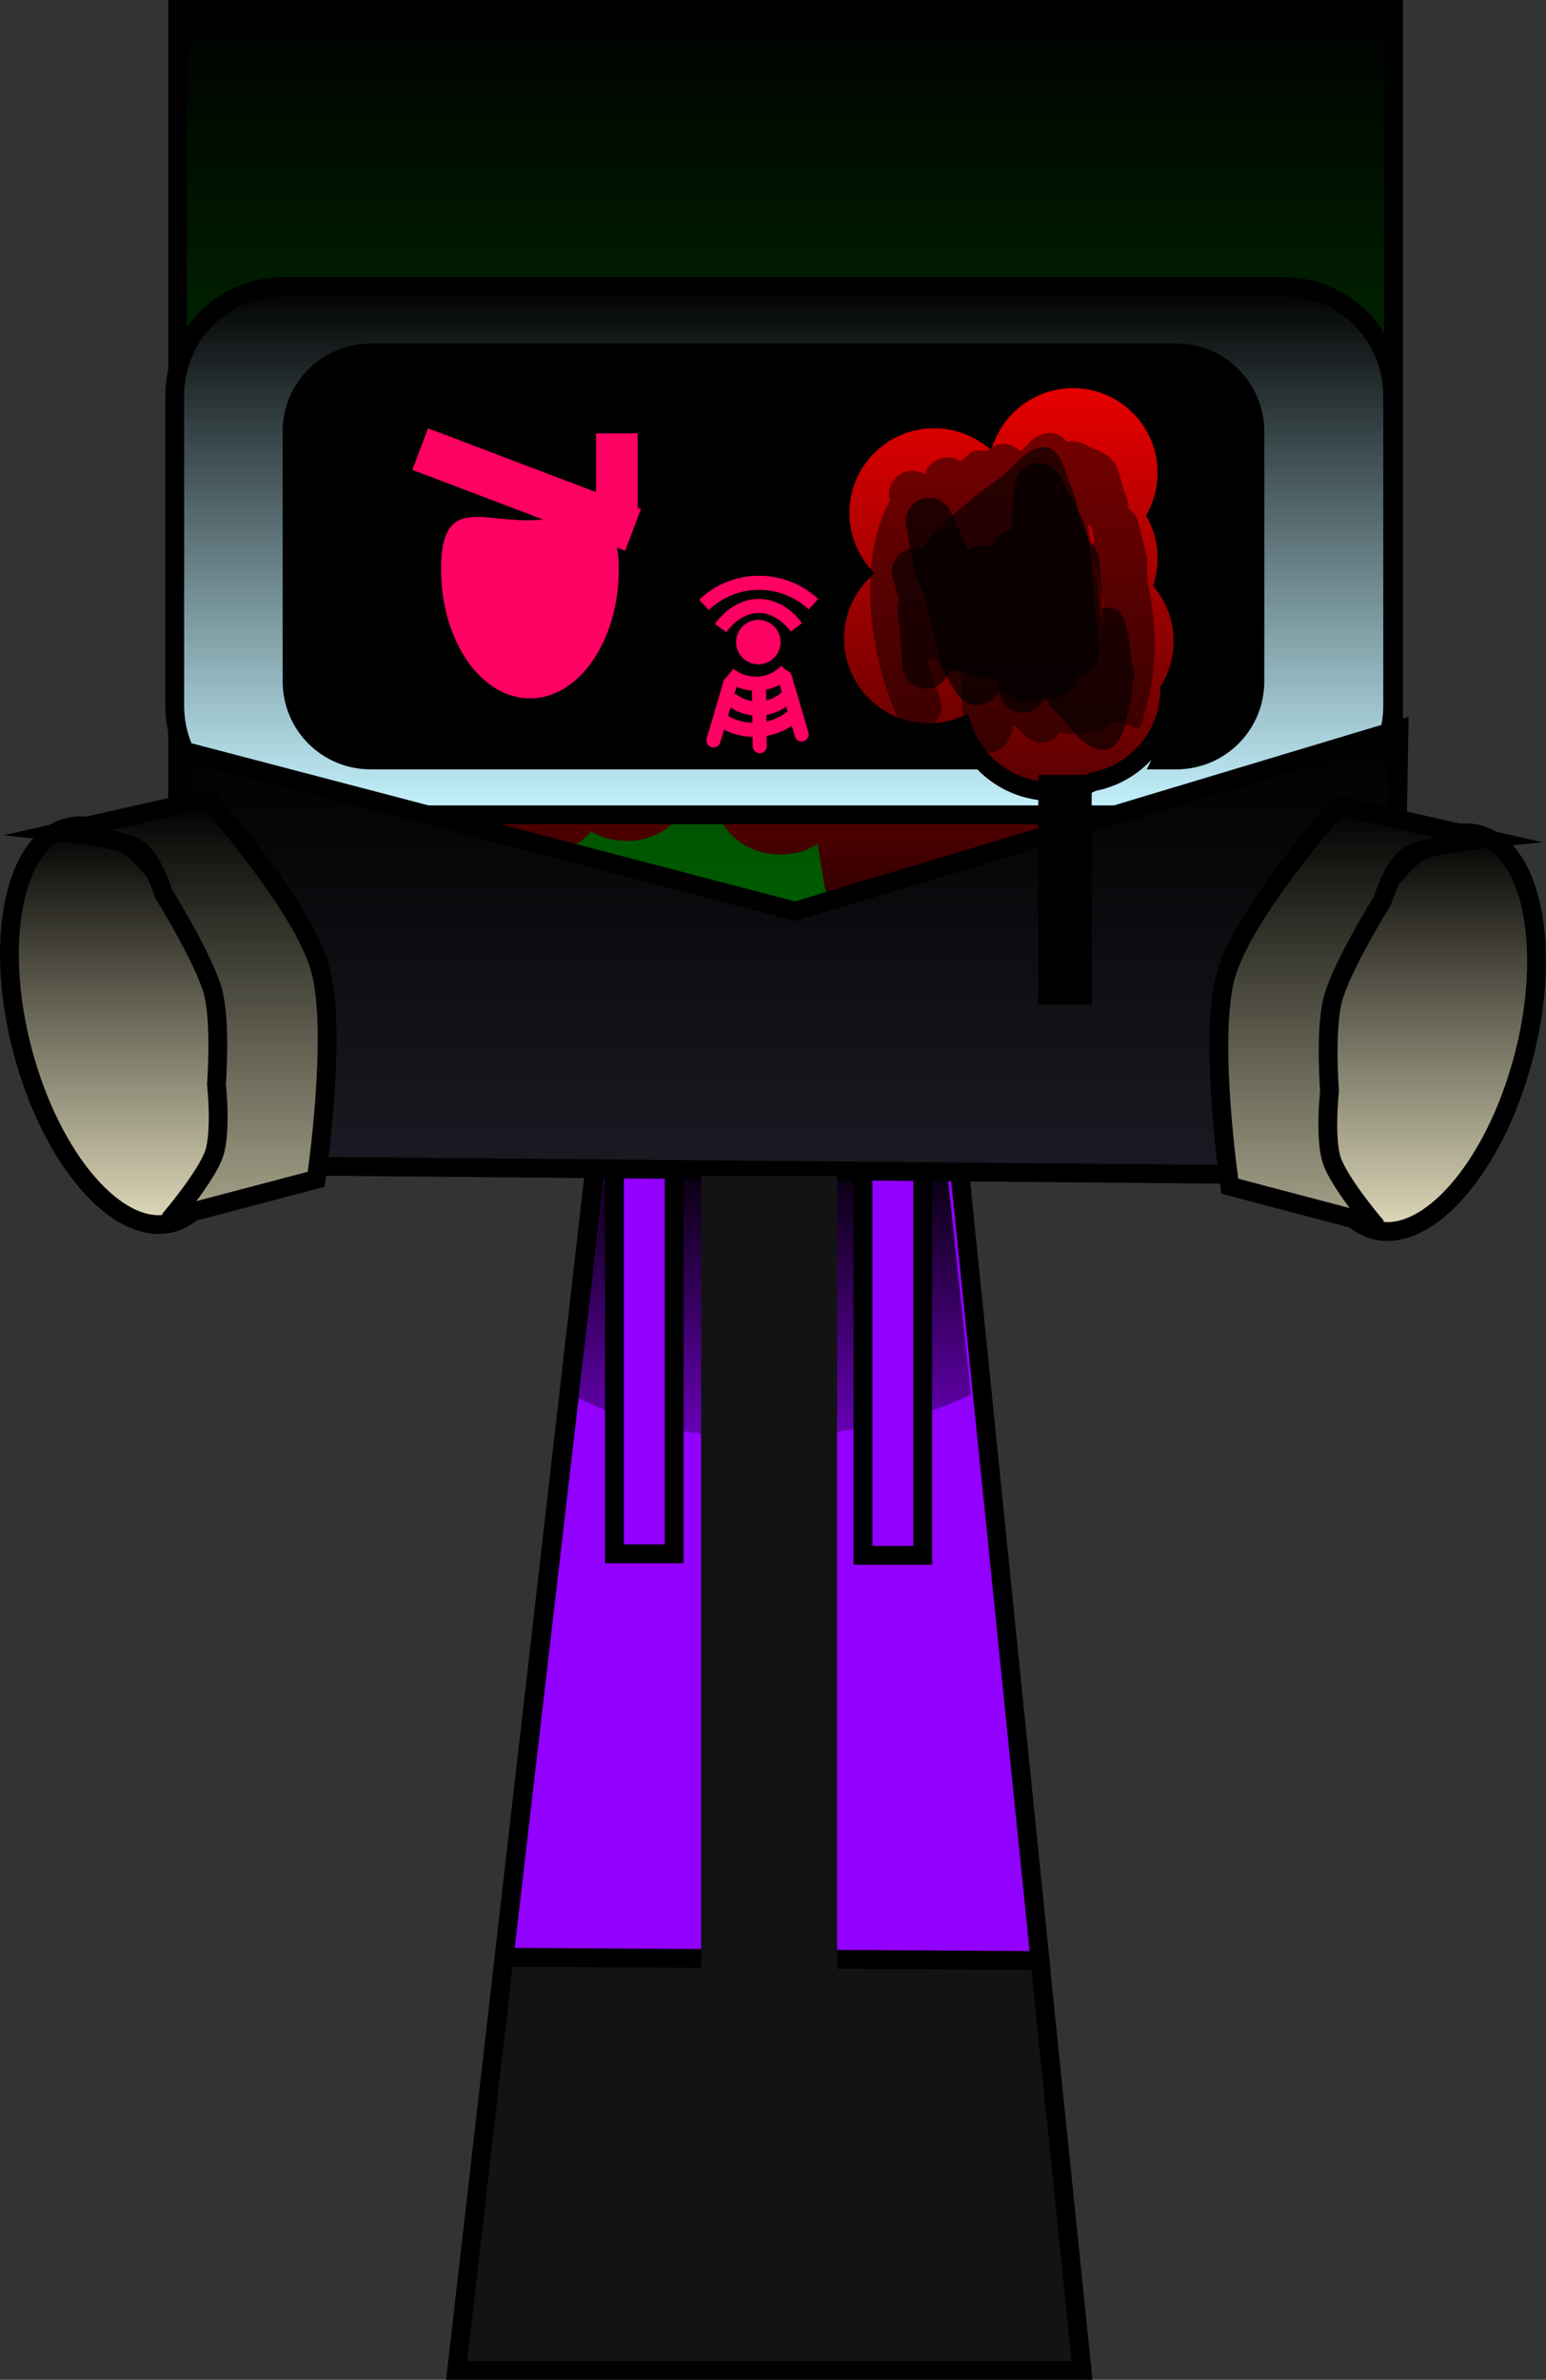 <svg version="1.1" xmlns="http://www.w3.org/2000/svg" xmlns:xlink="http://www.w3.org/1999/xlink" width="164.389" height="253.007" viewBox="0,0,164.389,253.007"><rect x="0" y="0" width="164.389" height="253.007" fill="#333333" stroke="none"/><defs><linearGradient x1="240.56" y1="177.643" x2="240.56" y2="208.271" gradientUnits="userSpaceOnUse" id="color-1"><stop offset="0" stop-color="#000000"/><stop offset="1" stop-color="#6700b5"/></linearGradient><linearGradient x1="241.719" y1="56.493" x2="241.719" y2="177.597" gradientUnits="userSpaceOnUse" id="color-2"><stop offset="0" stop-color="#000000"/><stop offset="1" stop-color="#007500"/></linearGradient><linearGradient x1="243.056" y1="89.515" x2="243.056" y2="166.23" gradientUnits="userSpaceOnUse" id="color-3"><stop offset="0" stop-color="#ff0000"/><stop offset="1" stop-color="#000000"/></linearGradient><linearGradient x1="241.527" y1="85.948" x2="241.527" y2="142.121" gradientUnits="userSpaceOnUse" id="color-4"><stop offset="0" stop-color="#000000"/><stop offset="1" stop-color="#c5f4ff"/></linearGradient><linearGradient x1="242.169" y1="133.042" x2="242.169" y2="180.495" gradientUnits="userSpaceOnUse" id="color-5"><stop offset="0" stop-color="#000000"/><stop offset="1" stop-color="#1a1a23"/></linearGradient><linearGradient x1="170.896" y1="143.292" x2="170.896" y2="185.684" gradientUnits="userSpaceOnUse" id="color-6"><stop offset="0" stop-color="#000000"/><stop offset="1" stop-color="#dfdaba"/></linearGradient><linearGradient x1="178.86" y1="140.418" x2="178.86" y2="184.921" gradientUnits="userSpaceOnUse" id="color-7"><stop offset="0" stop-color="#000000"/><stop offset="1" stop-color="#a6a38a"/></linearGradient><linearGradient x1="309.882" y1="144.03" x2="309.882" y2="186.422" gradientUnits="userSpaceOnUse" id="color-8"><stop offset="0" stop-color="#000000"/><stop offset="1" stop-color="#dfdaba"/></linearGradient><linearGradient x1="301.918" y1="141.155" x2="301.918" y2="185.659" gradientUnits="userSpaceOnUse" id="color-9"><stop offset="0" stop-color="#000000"/><stop offset="1" stop-color="#a6a38a"/></linearGradient></defs><g transform="translate(-158.195,-55.493)"><g data-paper-data="{&quot;isPaintingLayer&quot;:true}" fill-rule="nonzero" stroke-linejoin="miter" stroke-miterlimit="10" stroke-dasharray="" stroke-dashoffset="0" style="mix-blend-mode: normal"><path d="" fill-opacity="0.01" fill="#000000" stroke="none" stroke-width="0" stroke-linecap="butt"/><path d="M206.75,307.5l15.143,-131.842l37.783,-0.158l13.574,132z" fill="#131313" stroke="#000000" stroke-width="2" stroke-linecap="butt"/><path d="M211.802,263.577l10.208,-87.781l37.783,-0.158l8.992,88.292z" fill="#9200ff" stroke="#000000" stroke-width="2" stroke-linecap="butt"/><path d="M219.7,204.113l3.121,-26.328l35.831,-0.142l2.767,26.106c0,0 -7.515,4.196 -21.559,4.51c-12.485,0.279 -20.16,-4.146 -20.16,-4.146z" fill="url(#color-1)" stroke="#000000" stroke-width="0" stroke-linecap="butt"/><path d="M252.617,176.656h-25.11" fill="none" stroke="#000000" stroke-width="2" stroke-linecap="round"/><path d="" fill="#007500" stroke="#000000" stroke-width="2" stroke-linecap="butt"/><path d="M223.532,220.696v-42.472h6.351v42.472z" fill="#9200ff" stroke="#000000" stroke-width="2" stroke-linecap="butt"/><path d="M249.957,220.844v-42.472h6.351v42.472z" fill="#9200ff" stroke="#000000" stroke-width="2" stroke-linecap="butt"/><path d="" fill="#ff0000" stroke="none" stroke-width="0.5" stroke-linecap="butt"/><path d="" fill="#c5f4ff" stroke="#000000" stroke-width="2" stroke-linecap="butt"/><path d="" fill="#000000" stroke="#000000" stroke-width="0" stroke-linecap="butt"/><g><path d="M177.073,177.597v-121.104h129.293v121.104zM282.288,105.764c0,-5.523 -4.477,-10 -10,-10c-4.095,0 -7.615,2.461 -9.162,5.986c-1.6,-1.088 -3.533,-1.723 -5.614,-1.723c-5.523,0 -10,4.477 -10,10c0,2.416 0.857,4.633 2.284,6.361c-1.764,1.803 -2.852,4.271 -2.852,6.993c0,5.523 4.477,10 10,10c1.254,0 2.454,-0.231 3.559,-0.652c1.304,4.007 5.069,6.903 9.511,6.903c1.585,0 3.083,-0.369 4.414,-1.025c4.627,-0.869 8.131,-4.925 8.143,-9.802c0.902,-1.502 1.421,-3.261 1.421,-5.141c0,-2.297 -0.774,-4.412 -2.076,-6.101c0.242,-0.861 0.371,-1.769 0.371,-2.708c0,-1.637 -0.393,-3.182 -1.091,-4.546c0.697,-1.364 1.091,-2.909 1.091,-4.546z" fill="url(#color-2)" stroke="#000000" stroke-width="2" stroke-linecap="butt"/><path d="M237.713,93.147c1.627,-2.319 3.525,-0.331 3.525,-0.331c2.262,2.828 4.497,0.682 7.608,1.392c1.429,0.326 2.709,1.31 4.114,1.769c3.674,1.201 7.796,-0.043 11.45,-0.415c2.699,-0.275 5.46,0.826 8.115,0.364c3.42,-0.595 8.915,-6.796 12.523,-2.709c0.225,0.255 0.412,0.615 0.567,1.056c0.646,0.897 1.035,1.955 1.076,3.091l0.215,5.128c0.139,1.201 0.261,2.403 0.383,3.606c0.098,0.398 0.133,0.812 0.125,1.239c0.104,1.021 0.211,2.042 0.331,3.061c0.023,0.102 0.045,0.203 0.068,0.305c0.279,-0.098 0.568,-0.19 0.869,-0.274c3.454,-0.969 6.639,2.949 9.042,5.36c2.908,2.919 3.445,8.11 4.555,11.772c0.83,2.74 2.609,5.33 2.701,8.166c0.001,0.043 0.003,0.086 0.004,0.128l0.032,-0.007l2.142,7.626c0.158,0.514 0.242,1.056 0.242,1.614c0,3.374 -3.073,6.109 -6.863,6.109c-0.193,0 -0.385,-0.007 -0.574,-0.021l-0.204,2.541c-0.223,3.194 -3.204,5.724 -6.849,5.724c-0.448,0 -0.886,-0.038 -1.309,-0.111v0.792c0,3.374 -3.073,6.109 -6.863,6.109c-3.087,0 -5.698,-1.814 -6.561,-4.311l-1.04,-2.776l0.231,-0.069l-0.353,-0.295c-0.387,-1.707 -0.935,-3.389 -1.426,-5.079l-0.014,0.023c-1.144,1.956 -3.442,3.292 -6.092,3.292c-2.886,0 -5.356,-1.586 -6.37,-3.832l-1.513,-3.141c-0.581,-1.031 -1.341,-2.133 -2.144,-3.282v1.722c0,3.374 -3.073,6.109 -6.863,6.109c-3.495,0 -6.38,-2.326 -6.808,-5.334l-0.649,-4.044c-1.123,0.714 -2.498,1.134 -3.984,1.134c-2.74,0 -5.104,-1.429 -6.205,-3.495l-2.658,-4.731l0.266,-0.118l-0.564,-0.494c-0.01,-0.035 -0.02,-0.07 -0.03,-0.105l-0.346,2.155c-0.428,3.008 -3.313,5.334 -6.808,5.334c-1.389,0 -2.682,-0.367 -3.762,-0.999c-1.252,1.49 -3.249,2.454 -5.5,2.454c-2.886,0 -5.356,-1.586 -6.37,-3.832l-1.572,-3.265c-0.255,-0.529 -0.581,-1.206 -0.948,-1.967c-0.005,0.459 -0.03,0.918 -0.081,1.377l1.08,9.617c0.029,0.226 0.043,0.456 0.043,0.69c0,3.374 -3.073,6.109 -6.863,6.109c-0.203,0 -0.404,-0.008 -0.603,-0.023l0.337,2.901c0.03,0.234 0.046,0.471 0.046,0.712c0,3.374 -3.073,6.109 -6.863,6.109c-3.217,0 -5.917,-1.97 -6.66,-4.629l-1.595,-5.206l0.11,-0.027l-0.168,-0.174c-3.89,-17.209 -6.692,-35.228 -6.722,-52.811c0,0 0,-6.109 6.863,-6.109c6.863,0 6.863,6.109 6.863,6.109c-0.003,1.339 0.013,2.681 0.045,4.026c1.869,0.666 3.332,2.042 3.968,3.753l0.448,1.118c0.897,-0.59 1.849,-1.059 2.811,-1.33c-0.221,-0.594 -0.423,-1.193 -0.6,-1.8l-4.652,-6.901c-0.657,-0.937 -1.036,-2.043 -1.036,-3.229c0,-3.374 3.073,-6.109 6.863,-6.109c1.013,0 1.975,0.195 2.84,0.546c0.318,-0.04 0.643,-0.061 0.974,-0.061c3.087,0 5.698,1.814 6.561,4.311l0.954,2.547c1.207,1.252 1.608,2.939 2.203,4.533l-0,0c2.101,2.684 4.238,5.347 6.196,8.113c0.265,0.374 0.654,0.844 1.083,1.359c0.29,-1.353 0.567,-2.707 0.677,-4.079c0.267,-3.314 -1.066,-6.791 0.03,-9.967c0.083,-0.24 0.175,-0.476 0.276,-0.708l-0.123,-0.027l1.055,-3.756c0.694,-2.72 3.427,-4.751 6.693,-4.751c2.286,0 4.311,0.995 5.558,2.525l1.892,2.267c0.099,-0.371 0.274,-0.761 0.555,-1.161z" fill="url(#color-3)" stroke="none" stroke-width="0.5" stroke-linecap="butt"/><path d="M294.659,85.948c6.438,0 11.621,5.183 11.621,11.621v32.931c0,6.438 -5.183,11.621 -11.621,11.621h-106.264c-6.438,0 -11.621,-5.183 -11.621,-11.621v-32.931c0,-6.438 5.183,-11.621 11.621,-11.621zM282.288,105.764c0,-5.523 -4.477,-10 -10,-10c-4.095,0 -7.615,2.461 -9.162,5.986c-1.6,-1.088 -3.533,-1.723 -5.614,-1.723c-5.523,0 -10,4.477 -10,10c0,2.416 0.857,4.633 2.284,6.361c-1.764,1.803 -2.852,4.271 -2.852,6.993c0,5.523 4.477,10 10,10c1.254,0 2.454,-0.231 3.559,-0.652c1.304,4.007 5.069,6.903 9.511,6.903c1.585,0 3.083,-0.369 4.414,-1.025c4.627,-0.869 8.131,-4.925 8.143,-9.802c0.902,-1.502 1.421,-3.261 1.421,-5.141c0,-2.297 -0.774,-4.412 -2.076,-6.101c0.242,-0.861 0.371,-1.769 0.371,-2.708c0,-1.637 -0.393,-3.182 -1.091,-4.546c0.697,-1.364 1.091,-2.909 1.091,-4.546z" fill="url(#color-4)" stroke="#000000" stroke-width="2" stroke-linecap="butt"/><path d="M197.615,92.014h85.649c5.189,0 9.366,4.177 9.366,9.366v26.542c0,5.189 -4.177,9.366 -9.366,9.366h-3.141c0.611,-1.074 1.046,-2.398 1.274,-3.8c0.646,-1.208 1.051,-2.565 1.151,-4.006c0.462,-0.872 0.8,-1.82 0.988,-2.82c0.297,-0.946 0.457,-1.953 0.457,-2.997c0,-2.297 -0.774,-4.412 -2.076,-6.101c0.242,-0.861 0.371,-1.769 0.371,-2.708c0,-1.325 -0.258,-2.59 -0.726,-3.747c-0.013,-0.45 -0.049,-0.898 -0.109,-1.34c0.537,-1.226 0.834,-2.581 0.834,-4.005c0,-0.819 -0.098,-1.615 -0.284,-2.377c-0.457,-1.874 -1.442,-3.541 -2.788,-4.835c-1.82,-1.894 -4.378,-3.072 -7.212,-3.072c-4.072,0 -7.576,2.434 -9.135,5.926c-1.487,-0.877 -3.221,-1.38 -5.072,-1.38c-0.047,0 -0.095,0 -0.142,0.001c-0.047,-0.001 -0.095,-0.001 -0.142,-0.001c-5.523,0 -10,4.477 -10,10c0,2.416 0.857,4.633 2.284,6.361c-1.764,1.803 -2.852,4.271 -2.852,6.993c0,5.523 4.477,10 10,10c0.095,0 0.19,-0.001 0.284,-0.004c0.686,-0.019 1.355,-0.107 2,-0.258c0.589,0.437 1.227,0.811 1.905,1.112c0.609,1.175 1.445,2.213 2.449,3.058h-65.967c-5.189,0 -9.366,-4.177 -9.366,-9.366v-26.542c0,-5.189 4.177,-9.366 9.366,-9.366z" fill="#000000" stroke="#000000" stroke-width="0" stroke-linecap="butt"/><g fill="#ff0063" stroke="none" stroke-width="0" stroke-linecap="butt"><path d="M223.993,116.012c0,7.583 -4.23,13.73 -9.449,13.73c-5.218,0 -9.449,-6.147 -9.449,-13.73c0,-7.583 3.946,-5.206 9.165,-5.206c5.218,0 9.733,-2.377 9.733,5.206z"/><path d="M202.036,105.446l1.677,-4.417l22.636,8.595l-1.677,4.417z"/><path d="M221.575,109.831v-8.268h4.429v8.268z"/></g><path d="M268.996,101.67c1.352,-0.416 2.174,0.168 2.634,0.754c0.026,0.003 0.055,0.006 0.086,0.01c0.886,-0.161 1.691,0.241 1.691,0.241c1.015,0.578 2.286,0.846 3.044,1.735c0.791,0.928 0.89,2.27 1.336,3.405l0.284,0.852c0,0 0.13,0.39 0.126,0.907c0.815,0.556 1.064,1.55 1.064,1.55c0.303,1.237 0.606,2.474 0.908,3.711l0.015,2.318c1.138,5.408 1.193,10.247 -0.819,15.856l-2.579,-0.887c-0.597,0.358 -1.194,0.716 -1.791,1.075l-2.991,0.356c0,0 -0.502,0 -1.056,-0.225c-0.087,0.115 -0.187,0.23 -0.302,0.345c-1.768,1.768 -3.536,0 -3.536,0l-1.075,-1.102l-0.476,1.285c-0.338,0.981 -1.269,1.686 -2.365,1.686c-1.331,0 -2.42,-1.041 -2.496,-2.353l-0.283,-4.243l0.024,-0.002l-0.028,-0.077c-0.002,-0.608 -0.011,-1.211 -0.028,-1.81l-1.645,-0.344c-0.316,-0.404 -0.699,-0.772 -1.06,-1.152c-0.333,0.06 -0.66,0.08 -0.972,0.048c0.395,1.44 0.87,2.757 1.375,3.84c0,0 1.035,2.276 -1.241,3.31c-2.276,1.035 -3.31,-1.241 -3.31,-1.241c-2.771,-6.218 -4.1,-15.699 -1.097,-22.043l0.391,-0.783c-0.057,-0.209 -0.087,-0.429 -0.087,-0.656c0,-1.381 1.119,-2.5 2.5,-2.5c0.475,0 0.92,0.133 1.298,0.363c0.308,-1.032 1.264,-1.784 2.396,-1.784c0.523,0 1.008,0.16 1.409,0.435c0.375,-0.365 0.786,-0.731 1.218,-1.054c0.5,-0.144 1.018,-0.172 1.55,-0.047c0.454,-0.466 1.088,-0.755 1.79,-0.755c0.729,0 1.386,0.312 1.843,0.81c0.21,-0.331 0.488,-0.562 0.774,-0.723c0.248,-0.454 0.695,-0.872 1.478,-1.113zM274.426,114.674c0,0 -0.258,-0.928 0.123,-1.792c-0.046,-0.181 -0.093,-0.362 -0.139,-0.544c0,0 -0.077,-0.306 -0.066,-0.728c-0.18,-0.126 -0.333,-0.272 -0.462,-0.421c0.227,1.428 0.414,2.872 0.566,4.322c0.132,0.497 0.248,0.998 0.341,1.505c0.157,0.854 0.216,1.717 0.223,2.585c0.166,0.937 0.323,1.878 0.46,2.827c0,-1.12 0,-2.598 0,-3.34c-0.021,-0.115 -0.043,-0.231 -0.065,-0.347c-0.219,-0.548 -0.219,-1.042 -0.219,-1.042l0,-0.016c-0.212,-0.961 -0.466,-1.952 -0.761,-3.009z" fill-opacity="0.459" fill="#000000" stroke="none" stroke-width="0.5" stroke-linecap="butt"/><path d="M266.889,131.28c-1.306,0 -2.378,-1.002 -2.49,-2.279l-0.13,-1.295c-0.018,-0.018 -0.036,-0.036 -0.053,-0.055c-1.632,-0.032 -3.333,-0.429 -4.863,-1.146l-0.474,0.869c-0.417,0.801 -1.254,1.347 -2.219,1.347c-1.324,0 -2.407,-1.029 -2.494,-2.33l-0.282,-3.672l0.029,-0.002l-0.035,-0.094c0.01,-1.095 -0.522,-2.344 -0.021,-3.299l-0.702,-2.247c-0.085,-0.252 -0.131,-0.521 -0.131,-0.801c0,-1.381 1.119,-2.5 2.5,-2.5c0.217,0 0.428,0.028 0.63,0.08c2.297,-3.102 6.043,-5.872 8.453,-7.639c1.557,-1.142 2.936,-3.446 4.847,-3.172c1.656,0.238 1.965,2.733 2.666,4.252c0.579,1.253 0.734,2.663 1.138,3.983c0.19,0.619 0.492,1.225 0.778,1.832c0.587,0.424 0.982,1.097 1.032,1.863l0.283,3.787l-0.037,0.003l0.042,0.09c-0.01,0.031 -0.019,0.062 -0.029,0.093h0.031v1.147c0.666,-0.061 1.291,0.016 1.807,0.406c0.774,0.585 1.225,3.221 1.381,5.554c0.148,0.356 0.427,1.222 0.06,2.054c-0.01,0.688 -0.058,1.239 -0.141,1.542c-0.545,1.98 -0.681,5.275 -2.719,5.528c-2.431,0.301 -3.89,-2.979 -5.835,-4.469c-0.193,-0.434 -0.396,-0.864 -0.602,-1.292c-0.283,1.071 -1.258,1.86 -2.417,1.86z" fill-opacity="0.627" fill="#000000" stroke="none" stroke-width="0.5" stroke-linecap="butt"/><path d="M261.103,113.94c0.359,-0.265 0.851,-0.446 1.524,-0.446c0.387,0 0.714,0.06 0.991,0.161c0.26,-0.996 1.119,-1.75 2.169,-1.854c0.017,-0.593 0.026,-1.186 0.026,-1.78l0.05,-0.115l-0.041,-0.004l0.282,-2.929c0.108,-1.281 1.182,-2.287 2.491,-2.287c0.97,0 1.811,0.552 2.226,1.36l1.965,3.649l-0.041,0.022c0.064,0.099 0.126,0.199 0.186,0.3c1.686,2.833 1.245,8.081 1.836,11.324l-0.037,0.115l0.05,-0.005l0.281,3.094c0.009,0.085 0.013,0.171 0.013,0.257c0,1.26 -0.932,2.302 -2.144,2.475c-0.145,0.669 -0.431,1.252 -0.976,1.673c-0.905,0.7 -2.058,0.912 -3.267,0.871c-0.363,0.205 -0.782,0.322 -1.229,0.322c-0.741,0 -1.407,-0.322 -1.865,-0.835c-0.298,-0.077 -0.588,-0.158 -0.869,-0.239c-0.111,-0.032 -0.219,-0.071 -0.324,-0.115c-0.174,0.384 -0.489,0.763 -1.017,1.093c-2.12,1.325 -3.445,-0.795 -3.445,-0.795l-1.667,-2.79c-0.268,-2.252 -1.279,-5.143 -1.773,-7.769c-0.286,-0.595 -0.614,-1.274 -1.013,-2.074l0.036,-0.377l-0.125,0.022l-0.852,-4.878c-0.03,-0.155 -0.046,-0.314 -0.046,-0.478c0,-1.381 1.119,-2.5 2.5,-2.5c1.035,0 1.923,0.629 2.303,1.525l1.626,3.611l-0.045,0.02c0.05,0.08 0.099,0.161 0.146,0.243c0.025,0.043 0.049,0.086 0.073,0.13z" fill-opacity="0.682" fill="#000000" stroke="none" stroke-width="0.5" stroke-linecap="butt"/><path d="M242.737,152.364l64.217,-19.322l-0.852,47.452l-128.718,-1.137l0.284,-44.043z" fill="url(#color-5)" stroke="#000000" stroke-width="2" stroke-linecap="round"/><path d="M181.2,161.771c3.061,11.608 0.929,22.235 -4.761,23.735c-5.69,1.5 -12.785,-6.694 -15.845,-18.302c-3.061,-11.608 -0.929,-22.235 4.761,-23.735c5.69,-1.5 12.785,6.694 15.845,18.302z" fill="url(#color-6)" stroke="#000000" stroke-width="2" stroke-linecap="butt"/><path d="M176.431,184.921c0,0 3.735,-4.415 4.532,-6.78c0.797,-2.365 0.249,-7.41 0.249,-7.41c0,0 0.518,-6.605 -0.395,-9.885c-0.963,-3.463 -5.241,-10.374 -5.241,-10.374c0,0 -1.15,-3.757 -2.81,-4.76c-1.916,-1.157 -8.026,-1.786 -8.026,-1.786l15.531,-3.507c0,0 10.017,11.222 11.954,18.009c1.911,6.694 -0.408,22.438 -0.408,22.438l-15.386,4.057z" fill="url(#color-7)" stroke="#000000" stroke-width="2" stroke-linecap="round"/><path d="M315.424,144.207c5.69,1.5 7.822,12.127 4.761,23.735c-3.061,11.608 -10.155,19.802 -15.845,18.302c-5.69,-1.5 -7.822,-12.127 -4.761,-23.735c3.061,-11.608 10.155,-19.802 15.845,-18.302z" fill="url(#color-8)" stroke="#000000" stroke-width="2" stroke-linecap="butt"/><path d="M304.347,185.659l-15.386,-4.057c0,0 -2.319,-15.743 -0.408,-22.438c1.937,-6.786 11.954,-18.009 11.954,-18.009l15.531,3.507c0,0 -6.111,0.629 -8.026,1.786c-1.659,1.003 -2.81,4.76 -2.81,4.76c0,0 -4.278,6.911 -5.241,10.374c-0.912,3.28 -0.395,9.885 -0.395,9.885c0,0 -0.548,5.045 0.249,7.41c0.797,2.365 4.532,6.78 4.532,6.78z" fill="url(#color-9)" stroke="#000000" stroke-width="2" stroke-linecap="round"/><path d="M268.594,162.309v-24.437h5.683v24.437z" fill="#000000" stroke="none" stroke-width="0" stroke-linecap="butt"/></g><path d="M232.751,269.848v-89.355h14.452v89.355z" fill="#131313" stroke="none" stroke-width="0" stroke-linecap="butt"/><g><path d="M236.464,123.757c0,-1.306 1.059,-2.365 2.365,-2.365c1.306,0 2.365,1.059 2.365,2.365c0,1.306 -1.059,2.365 -2.365,2.365c-1.306,0 -2.365,-1.059 -2.365,-2.365z" fill="#ff0063" stroke="#000000" stroke-width="0" stroke-linecap="butt"/><path d="M241.825,126.797c-0.825,0.854 -1.982,1.384 -3.263,1.384c-1.082,0 -2.075,-0.378 -2.854,-1.01" fill="none" stroke="#ff0063" stroke-width="1.5" stroke-linecap="butt"/><path d="M238.905,128.486l0.076,6.331" fill="none" stroke="#ff0063" stroke-width="1.5" stroke-linecap="round"/><path d="M235.845,128.133l-1.783,6.075" fill="none" stroke="#ff0063" stroke-width="1.5" stroke-linecap="round"/><path d="M242.03,129.443c-0.825,0.854 -1.982,1.384 -3.263,1.384c-1.082,0 -2.075,-0.378 -2.854,-1.01" fill="none" stroke="#ff0063" stroke-width="1.5" stroke-linecap="butt"/><path d="M242.388,131.708c-1,0.854 -2.402,1.384 -3.955,1.384c-1.311,0 -2.515,-0.378 -3.459,-1.01" fill="none" stroke="#ff0063" stroke-width="1.5" stroke-linecap="butt"/><path d="M241.652,127.499l1.783,6.075" data-paper-data="{&quot;index&quot;:null}" fill="none" stroke="#ff0063" stroke-width="1.5" stroke-linecap="round"/><path d="M234.824,122.263c0.966,-1.322 2.235,-2.183 3.653,-2.325c1.68,-0.168 3.244,0.706 4.402,2.248" data-paper-data="{&quot;index&quot;:null}" fill="none" stroke="#ff0063" stroke-width="1.5" stroke-linecap="butt"/><path d="M233.046,119.799c1.396,-1.322 3.23,-2.183 5.279,-2.325c2.428,-0.168 4.688,0.706 6.362,2.248" data-paper-data="{&quot;index&quot;:null}" fill="none" stroke="#ff0063" stroke-width="1.5" stroke-linecap="butt"/></g></g></g></svg>
